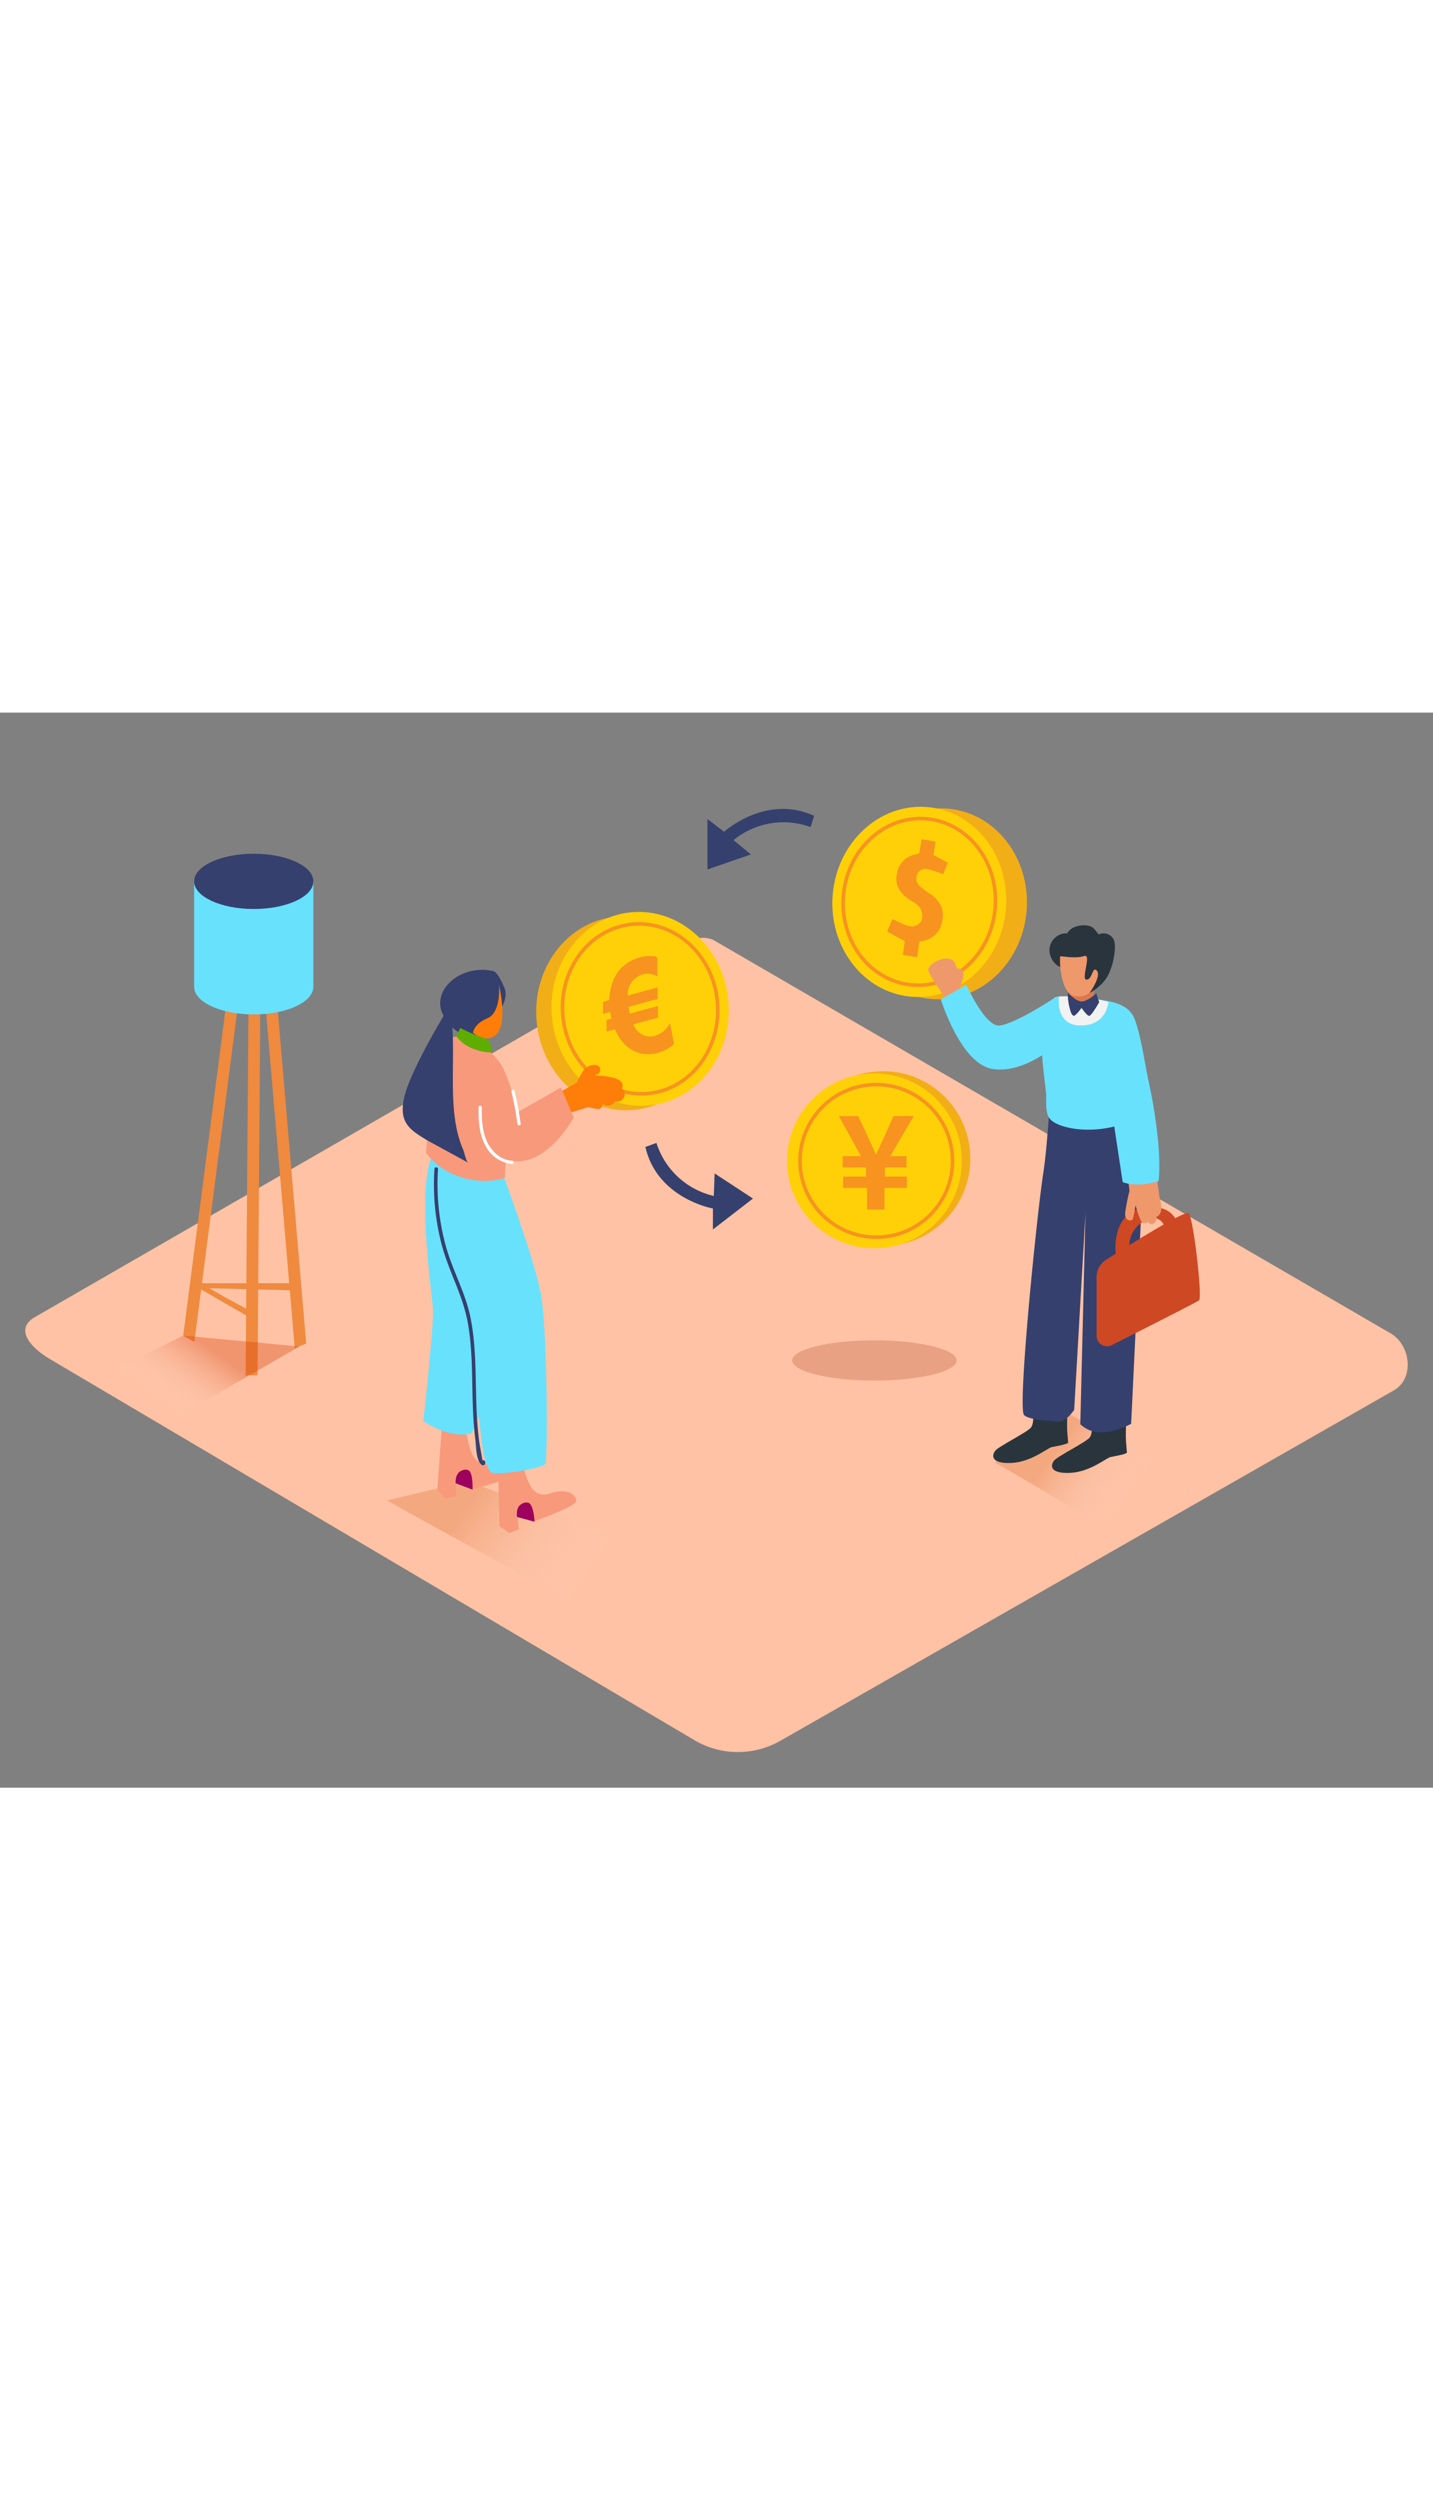 <svg id="Layer_2" data-name="Layer 2" xmlns="http://www.w3.org/2000/svg" xmlns:xlink="http://www.w3.org/1999/xlink" viewBox="0 0 400 300" data-imageid="currency-isometric" imageName="Currency" class="illustrations_image" style="width: 172px;"><rect x="0" y="0" width="400" height="300" fill="#808080" stroke="none"/><defs><linearGradient id="linear-gradient" x1="165.29" y1="240.76" x2="133.26" y2="217.61" gradientUnits="userSpaceOnUse"><stop offset="0.01" stop-color="#f2f2f2" stop-opacity="0"/><stop offset="1" stop-color="#dd6f31"/></linearGradient><linearGradient id="linear-gradient-2" x1="315.27" y1="219.26" x2="295.46" y2="204.94" xlink:href="#linear-gradient"/><linearGradient id="linear-gradient-3" x1="46.16" y1="193.34" x2="57.74" y2="176.88" gradientUnits="userSpaceOnUse"><stop offset="0" stop-color="#fff" stop-opacity="0"/><stop offset="1" stop-color="#d43500"/></linearGradient></defs><title>PP</title><path d="M194.28,287,14.56,180.76c-5.72-3.21-10.63-8.49-5.05-11.94l180.37-104c2.71-1.68,6.82-2.78,9.57-1.18L388.11,173.18c5.72,3.32,6.75,12.6,1,15.93L218,286.81A23.9,23.9,0,0,1,194.28,287Z" fill="#ffc2a4"/><path d="M108,219.82l22.69-5.33,55.57,21-23.55,14.32S118.77,226,108,219.82Z" opacity="0.32" fill="url(#linear-gradient)"/><path d="M277.7,209.25l20-13.93L330.39,213l-23.07,13.66S288.47,215.4,277.7,209.25Z" opacity="0.32" fill="url(#linear-gradient-2)"/><ellipse cx="260.79" cy="54.04" rx="26.55" ry="24.25" transform="matrix(0.09, -1, 1, 0.09, 184.78, 309.29)" fill="#f2ae16"/><ellipse cx="256.59" cy="52.81" rx="26.55" ry="24.25" transform="translate(182.16 303.99) rotate(-85.12)" fill="#ffd008"/><ellipse cx="256.59" cy="52.81" rx="23.27" ry="21.25" transform="translate(182.16 303.99) rotate(-85.12)" fill="none" stroke="#f7931e" stroke-miterlimit="10"/><path d="M257.24,35.34l3.9.66-.56,3.75,4,2.14-1.34,3.25a22.22,22.22,0,0,0-4.79-1.53,2.68,2.68,0,0,0-.77.06c.07,0-2.22.32-1.84,3.26l-.13-.26a3.87,3.87,0,0,0,.86,1.58,22.19,22.19,0,0,0,3.51,2.63c2.38,1.86,3.73,4.28,2.86,7.63A6.55,6.55,0,0,1,257,63.8a1.17,1.17,0,0,0-.37.1L256,68.27l-4-.66.57-3.83-4.94-2.67c.57-1.36,1-2.47,1.47-3.49,1.91.79,3.57,1.9,5.32,2.06a2.86,2.86,0,0,0,1.44-.33c2.54-1.26,1.33-4.11,1.1-4.57a4.46,4.46,0,0,0-.41-.62c-.86-1.06-2.24-1.58-3.33-2.42-2.14-1.64-3.5-3.75-2.85-6.83a6.36,6.36,0,0,1,5.24-5.34c.32-.07.64-.18,1-.29Z" fill="#f7931e"/><path d="M263.64,79.3s-3.89-5.55-4.44-7.05,2.29-3.44,4.94-3.62,2.93,2.84,2.93,2.84a1.48,1.48,0,0,1,1.74.78c.64,1.15-1,4.68-1.16,4.78l3.08,3.76-5.12,2.51Z" fill="#ef986c"/><path d="M297.86,199.13c0-2.19.1-4.39.12-6.58l-9.64,1.89s.48,3.73-.57,5.07-9.09,5.26-10,6.51-1.24,3.58,4.4,3.37,10.15-4.13,11.39-4.42,3.8-.63,4.61-1.21C298.06,202.21,297.85,200.66,297.86,199.13Z" fill="#2a343d"/><path d="M314.26,201.9c0-2.19.1-4.39.12-6.58l-9.64,1.89s.48,3.73-.57,5.07-9.09,5.26-10,6.51-1.24,3.58,4.4,3.37,10.15-4.13,11.39-4.42,3.8-.63,4.61-1.21C314.46,205,314.25,203.43,314.26,201.9Z" fill="#2a343d"/><path d="M309.84,107.85l-4.89.89a13.55,13.55,0,0,0,0-1.84c-1-.06-2-.15-3.06-.28-2.86-.35-5.21-3.22-7.89-4.28-1.15,5.54-1.47,17.64-2.82,26.42-1.72,11.12-6.95,62.76-5.46,67,0,0-.06,1.55,8.86,2,0,0,2.13,1.22,5.26-3.18l3.16-55-1.45,59c2.69,2.47,6.75,3.62,14.19-.1l3.58-74.74Z" fill="#35406e"/><path d="M302.55,104.36q1.17.13,2.35.2c-.61-10.48-3.87-33.89-10.85-2.21A29.82,29.82,0,0,0,302.55,104.36Z" fill="#35406e"/><path d="M315.29,150a8,8,0,0,1,5.07-8.56c6-2.43,5.92,7.93,5.92,7.93l3-1.19s1.77-10.94-8.84-10.18-9,13.07-9,13.07Z" fill="#ce4823"/><path d="M323.61,134.91l-.08-.38a.94.94,0,0,0,0-.38L322.22,125a.69.69,0,0,0-.49-.61,8.17,8.17,0,0,0-.27-1.63,2.25,2.25,0,0,0-2.65-.46c-.45-.49-1.42-.56-1.54.27q-.23,1.49-.43,3h0l-.08-.32a.82.82,0,0,0-.37-.51c-.22-.74-.4-1.49-.57-2.23-.27-1.11-2-.64-1.72.47q.13.56.28,1.12c-.63-.18-1.41.27-1.11,1a29.53,29.53,0,0,1,2,8.34c-.42,1.74-.79,3.5-1.07,5.27-.18,1.09-.41,2.58,1,3a.9.9,0,0,0,1.1-.62q.4-1.79.66-3.6.2.67.41,1.33a23.81,23.81,0,0,0,1,2.76c.23.49.55.93,1.16.91a1.08,1.08,0,0,0,.92-.42,1.06,1.06,0,0,0,1.33.61c.79-.23,1-1.06,1-1.92C324.94,139.69,324,136.81,323.61,134.91Z" fill="#ef986c"/><path d="M323.32,120.2a142.33,142.33,0,0,0-2.79-17.72c-1-4.67-2.07-12.44-3.8-16.93-1.34-3.49-4.78-4.66-8.69-5.27a65.53,65.53,0,0,0-11.95-1,1.17,1.17,0,0,1-.48-.08c-.31,0-.63.11-.93.19-1.19.3-2.37,3.77-2.71,4.79a25.52,25.52,0,0,0-1,6c-.47,5.37.47,10.57,1,15.88.23,2.26-.48,6,1.47,7.69,1.62,1.41,4.42,2.06,6.48,2.38a30.13,30.13,0,0,0,11.11-.62l2.35,15.5c4.29,1.67,10-.25,10-.25S323.93,127.48,323.32,120.2Z" fill="#68e1fd" class="target-color"/><path d="M306.09,157.52a5.7,5.7,0,0,1,2.63-4.81c6.35-4.05,22-13.91,23.08-13,1.3,1.19,3.88,23.55,2.89,24.3-.75.57-16.6,8.59-24.38,12.51a2.91,2.91,0,0,1-4.22-2.6Z" fill="#ce4823"/><path d="M295.61,79.21s-1.26,8.1,6.07,8.1,7.71-6.57,7.71-6.57A45.82,45.82,0,0,0,295.61,79.21Z" fill="#f2f2f2"/><path d="M294.67,79.4s-10.38,7-15.43,7.91c-4.17.78-9.46-11.35-9.46-11.35L262.61,80S268.15,98,277,99.44s17.71-6.69,17.71-6.69" fill="#68e1fd" class="target-color"/><path d="M305.38,77.31c-.06.2,0,2.58,0,2.58l-3.31.68h-3.4l-.63-2.5" fill="#db784d"/><path d="M306,78.34s-2.07,2.07-3.94,2.23c-1.58.14-3.48-1.87-4-2.5a16.41,16.41,0,0,0,.93,5.76c.31.53.61.87.82.79.72-.29,2.09-2.23,2.09-2.23s1.53,2.32,2.17,2.24,2.76-3.82,2.76-3.82Z" fill="#35406e"/><path d="M310.61,62.91a3.2,3.2,0,0,0-3.93-1,.62.62,0,0,0-.11-.16c-.83-.9-1.21-1.85-2.49-2.21a6.8,6.8,0,0,0-3.58.13,4.36,4.36,0,0,0-2.67,2,.54.54,0,0,0-.32-.08,4.79,4.79,0,0,0-4.58,4.89c.1,2.16,1.81,4.59,4,4.74a8,8,0,0,0,3.35.44,1.36,1.36,0,0,0,1-2.17l.16-.1.13.05a1.1,1.1,0,0,0,1.49.18l.19-.11a3.86,3.86,0,0,0,.8-.29l.31.11-.1.32a1.28,1.28,0,0,0,.58,1.44,2,2,0,0,0,.76.18,6.9,6.9,0,0,1-2.27,2.07c-1.22.62-.53,2.25.59,2.34-.54.4-.33,2.89.3,2.53a13,13,0,0,0,6.36-8.34C311,68.16,311.73,64.33,310.61,62.91Z" fill="#2a343d"/><path d="M296,67.94c-.31-.06-.32,10.48,4,11.18,5.44.88,7.49-5.59,7.49-5.59s.8-4.79-2.6-6.39S299.91,68.64,296,67.94Z" fill="#ef986c"/><path d="M296,67.94s4.29.8,6.59,0-1,6.59.7,6.59,1.6-4,2.9-2.5-2,6.13-2,6.13,4.63-2.33,5.69-6.32-4-7.79-8.93-7.39S296,67.94,296,67.94Z" fill="#2a343d"/><ellipse cx="174.4" cy="83.94" rx="24.72" ry="27.07" transform="translate(-6.5 15.13) rotate(-4.88)" fill="#f2ae16"/><ellipse cx="178.68" cy="82.69" rx="24.72" ry="27.07" transform="translate(-6.38 15.49) rotate(-4.88)" fill="#ffd008"/><ellipse cx="178.68" cy="82.69" rx="21.66" ry="23.72" transform="translate(-6.38 15.49) rotate(-4.88)" fill="none" stroke="#f7931e" stroke-miterlimit="10"/><path d="M177.22,74.23a5.82,5.82,0,0,0-2,4.72l8.34-2.26c0,1.1,0,2.13.05,3.22l-8.19,2.21L175.8,84l7.83-2.12c0,1.11,0,2.16.05,3.24L176.8,87a5.1,5.1,0,0,0,4,3.36,5,5,0,0,0,2-.16A6.9,6.9,0,0,0,187,86.65l.41,2.06c.21,1,.4,2.11.64,3.15a.85.85,0,0,1-.32,1,11.77,11.77,0,0,1-4.14,2.1c-4.36,1.18-9.1-.49-11.67-6l-.29-.58-2.3.62c0-1.08,0-2.13-.05-3.22l1.4-.38-.37-1.86-2,.53c0-1.12,0-2.18,0-3.3.61-.17,1.65-.51,1.7-.53s.15-1.26.24-1.91q1-7.17,7.08-9.6a11.6,11.6,0,0,1,1.28-.43,10.56,10.56,0,0,1,4.17-.28c.52.06.74.24.72.92,0,1.55,0,3.11,0,4.7a5.09,5.09,0,0,0-4-.62A6.72,6.72,0,0,0,177.22,74.23Z" fill="#f7931e"/><path d="M153.36,107.44q3.87-2,7.63-4.15a30.52,30.52,0,0,1,1.48-2.81,3.9,3.9,0,0,1,4-2.13,1.35,1.35,0,0,1-.09,2.66l-.21.25c3.11.14,8.72.6,7.46,3.67a2.36,2.36,0,0,1,.31.3,2,2,0,0,1-.19,2.7,2.28,2.28,0,0,1-2.12.57,2.14,2.14,0,0,1-2.74,1l-.76-.23a1.21,1.21,0,0,1-1.46,1.34l-2.57-.5c-5.83,1.86-8.73,2.53-10.93,4-.91.62,0,.85,0,0a1.22,1.22,0,0,1,.28-1.76l.25-.18a1.24,1.24,0,0,1-.21-1.81c.1-.13.21-.24.31-.36A1.39,1.39,0,0,1,153.36,107.44Z" fill="#ff7d09"/><path d="M123.48,197.06l-1.42,20.06,2.51,2.17,2.79-.72s-.36-5.31.62-6.47,2.65,4.6,3.6,4.57,12.32-3.07,12.49-4.46c.22-1.85-2.34-4-7.16-2.8-5.22,1.27-6.13-4.61-7-10.25" fill="#f8997c"/><path d="M131.64,201.07s-5,2.1-13.47-3.34c0,0,2.94-26.61,2.69-31.2s-5.37-37.67,1-45,17.66,62.87,17.12,63.26" fill="#68e1fd" class="target-color"/><path d="M127.51,212.87l.47-.78s1.39-1.29,2.76-.66,1.17,5.4,1.17,5.4l-4.73-1.77A5.17,5.17,0,0,1,127.51,212.87Z" fill="#9e005d"/><path d="M138.94,206.9l.49,20.11,2.71,1.92,2.71-1s-.86-5.25,0-6.5,3.08,4.33,4,4.21,12-4.22,12-5.63c0-1.87-2.7-3.73-7.39-2.11-5.08,1.75-6.54-4-7.9-9.54" fill="#f8997c"/><path d="M144.45,222.26l.4-.82s1.26-1.42,2.69-.92,1.68,5.26,1.68,5.26l-4.88-1.31A5.17,5.17,0,0,1,144.45,222.26Z" fill="#9e005d"/><path d="M140.59,129.42s8.42,22.69,10.33,32.53,2,46.69,1.3,47.68-8.86,2.73-14.38,2.64-4.76-43.57-4.76-43.57-15-38.08-11-42.26S140.59,129.42,140.59,129.42Z" fill="#68e1fd" class="target-color"/><path d="M140.92,129.84c-7.64,2.41-17.34-.48-22-7,.88-10.74,2.73-28.5,5.48-31.16,4-3.85,12.62,1.62,15.75,7,1.61,2.77,4.65,12.64,4.65,12.64l11.76-6.7,3.57,8.36s-8.06,15.19-19,11.73Z" fill="#f8997c"/><path d="M133.57,110.14a.45.45,0,0,1,.9,0c0,3.41.1,7.06,1.75,10.14,1.35,2.52,3.8,4.63,6.76,4.78.58,0,.58.93,0,.9a9.31,9.31,0,0,1-7.35-4.89C133.72,117.78,133.55,113.83,133.57,110.14Z" fill="#fff"/><path d="M137.68,72.12c.62.13,1.61,1.12,3.1,4.62s-2.08,8-3.63,8.91-3.8,4.59-3.8,4.59-5.7,1.38-9.53-5.61S128.43,70.1,137.68,72.12Z" fill="#35406e"/><path d="M139.29,76s2.87,11.67-1.36,14.34-9.95-4.41-10.5-7.24S130,74.17,139.29,76Z" fill="#ff7d09"/><path d="M139.29,76s.71,7.63-3.24,9.3-4,4.07-4,4.07-7.22-3.86-8-7.28S133.77,73,139.29,76Z" fill="#35406e"/><path d="M126,85.18c1.44,11.43-1.45,26.07,3.3,36.81.29.66.92,3.64,1.41,3.63l-11.53-6.29c-4.62-2.86-8-4.71-6.34-12s11-22.72,11-22.72Z" fill="#35406e"/><path d="M143.62,105.56a88.11,88.11,0,0,1,1.71,9.2c.08.57-.83.57-.9,0a85.88,85.88,0,0,0-1.68-9C142.61,105.23,143.48,105,143.62,105.56Z" fill="#fff"/><path d="M127.38,90.35,128.46,88a51.17,51.17,0,0,0,6.6,2.83c2.71.83,2,4,2,4S130.71,94.83,127.38,90.35Z" fill="#5fad00"/><circle cx="246.47" cy="124.46" r="24.39" fill="#f2ae16"/><circle cx="244.08" cy="125.1" r="24.39" fill="#ffd008"/><path d="M252.79,126.82c.28-2.14.28-2.14-4.34-3L255,112.61h-4.67c-.84.44-1.34,1.45-2.3,3.44-1.14,2.37-2.26,4.75-3.5,7.37-1.2-2.63-2.24-5-3.31-7.27-.9-2-1.39-3-2.16-3.48H234.2c2.09,3.77,4.2,7.64,6.11,11.08-1.34,1.53-5-1.17-4.56,3.11h6v2.74h-5.88l-.4,1.13c1,2.85,4.39.5,6.54,1.87v6.09h4.87V132.3c6.18-.53,6.18-.53,5.83-2.75H247v-2.73Z" fill="#f7931e"/><rect x="235.33" y="129.48" width="17.8" height="3.15" fill="#f7931e"/><rect x="235.23" y="123.77" width="17.8" height="3.15" fill="#f7931e"/><polygon points="234.15 112.61 239.56 112.61 244.54 123.43 249.39 112.61 255.01 112.61 248.45 123.8 244.13 125.68 234.15 112.61" fill="#f7931e"/><circle cx="244.6" cy="125.1" r="21.29" fill="none" stroke="#f7931e" stroke-miterlimit="10"/><ellipse cx="244.08" cy="180.78" rx="22.95" ry="5.61" fill="#e8a182"/><path d="M227.25,28.82l-1,3.13a22,22,0,0,0-21.49,3.64l4.82,4-12.1,4.18V29.71l4.64,3.56S213.8,22.63,227.25,28.82Z" fill="#35406e"/><path d="M180.15,121.21l3.09-1.12a22,22,0,0,0,16,14.79l.24-6.28,10.7,7L199,144.23l0-5.85S183.46,135.64,180.15,121.21Z" fill="#35406e"/><path d="M57.34,159.26a3.9,3.9,0,0,1-1.63-.35l-.25,1.64,26.42.68v-2Z" fill="#ef8a3f"/><path d="M55.7,159l-.24,1.58L70.05,169v-2C65.13,164.54,60.39,161.8,55.7,159Z" fill="#ef8a3f"/><path d="M70.43,45.07a4.21,4.21,0,0,1-2.54-.36L51.15,173.85c1,.62,2.07,1.17,3.1,1.76L71.19,45Z" fill="#ef8a3f"/><path d="M74.28,44.92a8.43,8.43,0,0,1-1.83,0c-.49,0-1,0-1.47.07l11.3,132.42a26.84,26.84,0,0,1,2.67-1.13l.44-.23.08,0Z" fill="#ef8a3f"/><path d="M72.45,44.93a15.19,15.19,0,0,0-2,.14,5,5,0,0,1-.79,0l-1.1,140h0a3.45,3.45,0,0,1,1.77-.14l1,0,.56-.06L72.94,45Z" fill="#ef8a3f"/><path d="M54.19,47.16V76.09s33.28,1,33.28,0V47.16" fill="#68e1fd" class="target-color"/><ellipse cx="70.83" cy="47.1" rx="16.64" ry="7.71" fill="#35406e"/><ellipse cx="70.83" cy="76.52" rx="16.64" ry="7.71" fill="#68e1fd" class="target-color"/><polyline points="83.57 176.89 45.28 198.91 24.88 186.86 51.15 173.85" opacity="0.32" fill="url(#linear-gradient-3)"/><path d="M135.41,209a.51.51,0,0,0-.48-.37h-.16l-.11,0c-.22-1.41-.68-3.88-.74-4.25-.3-1.86-.49-3.74-.64-5.61-.27-3.42-.35-6.86-.42-10.29-.14-6.55-.23-13.16-1.52-19.61-1.38-6.9-4.92-13-6.82-19.75a65.07,65.07,0,0,1-2.25-21.75c0-.64-1-.64-1,0A66,66,0,0,0,123.43,149c2,7.19,5.76,13.68,7.11,21.06s1.18,14.7,1.4,22.06c.11,3.57.29,7.14.74,10.69.23,1.79.17,6.16,1.89,7.18a.51.51,0,0,0,.61-.08A.75.75,0,0,0,135.41,209Z" fill="#35406e"/></svg>